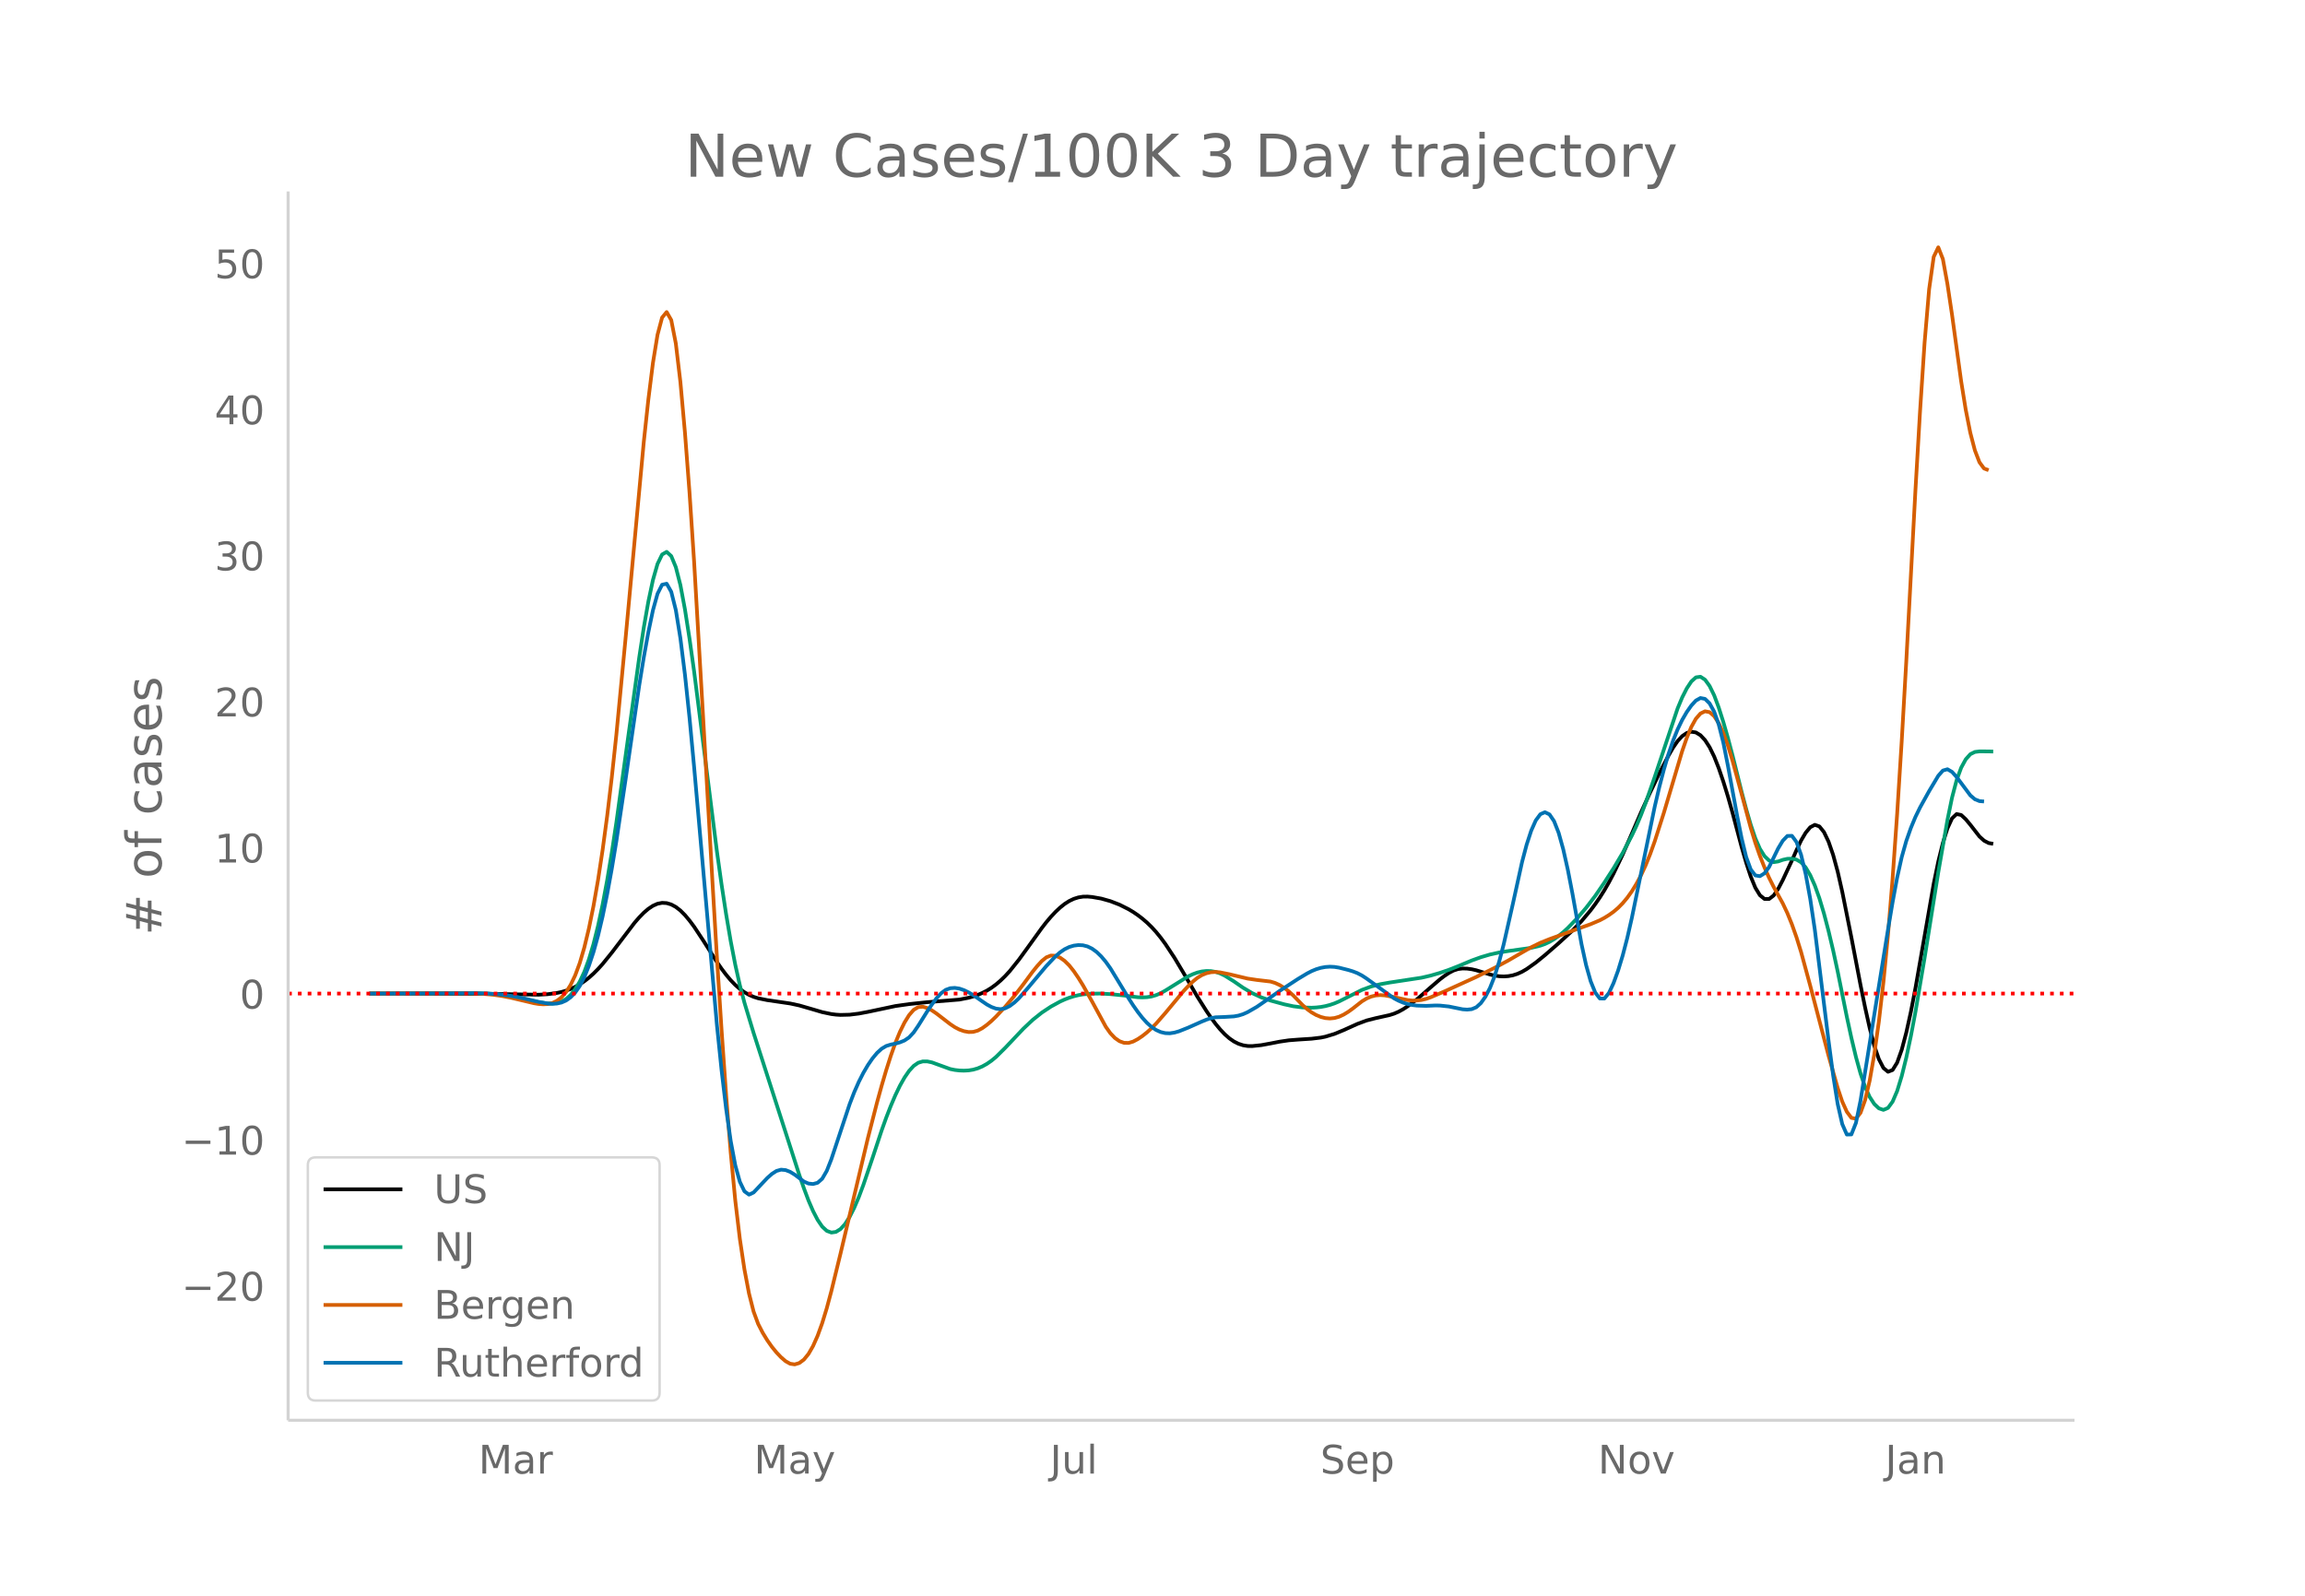 <svg height="864" viewBox="0 0 936 648" width="1248" xmlns="http://www.w3.org/2000/svg" xmlns:xlink="http://www.w3.org/1999/xlink"><defs><style>*{stroke-linecap:butt;stroke-linejoin:round}</style></defs><g id="figure_1"><path d="M0 648h936V0H0z" fill="#fff" id="patch_1"/><g id="axes_1"><path d="M117 576.72h725.4V77.76H117z" fill="none" id="patch_2"/><path clip-path="url(#p56d6194255)" d="M149.973 403.462l48.298.096 20.434.361 3.715-.208 3.715-.502 1.858-.398 1.857-.53 1.858-.692 1.858-.862 1.857-1.034 1.858-1.23 1.857-1.446 1.858-1.664 1.858-1.865 1.857-2.05 3.716-4.585 9.288-12.19 1.857-2.139 1.858-1.906 1.857-1.583 1.858-1.231 1.858-.825 1.857-.364 1.858.105 1.858.56 1.857 1.003 1.858 1.441 1.857 1.866 1.858 2.216 1.858 2.495 3.715 5.625 5.573 8.758 1.857 2.678 1.858 2.463 1.858 2.211 1.857 1.921 1.858 1.623 1.857 1.33 1.858 1.06 1.858.813 1.857.584 3.716.756 9.288 1.358 3.715.802 5.573 1.613 3.715 1.099 3.715.78 1.858.233 1.857.122 3.716-.092 3.715-.453 3.715-.699 11.146-2.361 5.573-.797 7.43-.78 13.004-1.053 3.715-.736 1.857-.523 1.858-.645 1.858-.777 1.857-.947 1.858-1.153 1.857-1.368 1.858-1.583 1.858-1.801 1.857-2.024 3.716-4.634 3.715-5.107 5.573-7.742 1.857-2.395 1.858-2.191 1.857-1.973 1.858-1.747 1.858-1.485 1.857-1.187 1.858-.883 1.858-.589 1.857-.3 1.858-.031 1.857.161 3.716.653 3.715 1.047 3.715 1.432 3.715 1.864 1.858 1.118 1.858 1.262 1.857 1.425 1.858 1.598 1.857 1.802 1.858 2.038 1.858 2.278 1.857 2.514 3.716 5.626 3.715 6.229 5.573 9.542 3.715 5.882 1.858 2.715 1.857 2.506 1.858 2.245 1.857 1.963 1.858 1.646 1.858 1.29 1.857.934 1.858.604 1.857.305 1.858.03 3.715-.391 3.716-.677 3.715-.728 3.715-.546 3.715-.293 5.573-.361 3.715-.448 1.858-.382 3.715-1.125 3.715-1.54 5.573-2.517 3.716-1.387 3.715-.948 5.573-1.235 1.857-.583 1.858-.796 1.857-1.02 1.858-1.197 3.715-2.797 5.573-4.872 3.715-3.195 1.858-1.42 1.858-1.247 1.857-.976 1.858-.602 1.858-.228 1.857.056 1.858.248 1.857.423 5.573 1.72 1.858.423 1.857.273 1.858.082 1.858-.121 1.857-.347 1.858-.594 1.858-.845 1.857-1.084 3.715-2.64 3.716-3.02 5.573-4.845 5.572-5.1 3.716-3.872 3.715-4.43 1.857-2.49 1.858-2.696 1.858-2.945 1.857-3.233 1.858-3.52 3.715-7.732 3.715-8.489 3.716-8.6 3.715-8.121 3.715-7.776 3.715-7.167 1.858-3.197 1.858-2.709 1.857-2.008 1.858-1.266 1.857-.513 1.858.285 1.858 1.132 1.857 1.992 1.858 2.886 1.858 3.81 1.857 4.71 1.858 5.448 1.857 6.028 1.858 6.575 3.715 13.975 1.858 6.378 1.857 5.626 1.858 4.513 1.858 3.038 1.857 1.5 1.858.015 1.858-1.417 1.857-2.737 1.858-3.555 3.715-7.949 1.858-4.206 1.857-3.894 1.858-3.144 1.858-2.236 1.857-.975 1.858.642 1.857 2.31 1.858 3.884 1.858 5.362 1.857 6.822 1.858 8.187 3.715 18.586 3.715 19.363 1.858 9.068 1.858 8.35 1.857 7.138 1.858 5.433 1.857 3.589 1.858 1.54 1.858-.712 1.857-3.005 1.858-5.217 1.858-7.015 1.857-8.4 1.858-9.618 3.715-21.204 3.715-21.264 1.858-8.99 1.857-7.499 1.858-5.938 1.858-4.028 1.857-1.766 1.858.397 1.858 1.73 1.857 2.232 3.715 4.775 1.858 1.677 1.858.973 1.857.31h0" fill="none" stroke="#000" stroke-linecap="round" stroke-width="1.5" id="line2d_1"/><path clip-path="url(#p56d6194255)" d="M149.973 403.472l27.864-.103 14.861-.048 5.573.199 3.715.29 3.715.454 3.716.649 5.572 1.22 3.716.84 3.715.514 1.857.017 1.858-.241 1.858-.547 1.857-1.022 1.858-1.668 1.858-2.348 1.857-3.065 1.858-3.971 1.857-5.068 1.858-6.212 1.858-7.411 1.857-8.663 1.858-9.914 1.858-11.1 1.857-12.223L254 307.137l5.573-40.172 1.858-12.167 1.857-10.563 1.858-8.745 1.858-6.499 1.857-3.827 1.858-1.066 1.858 1.706 1.857 4.488 1.858 7.273 1.857 9.926 1.858 11.919 1.858 13.25 3.715 29.265 5.573 44.023 1.857 13.225 1.858 12.105 1.858 10.9 1.857 9.605 1.858 8.295 1.857 7.074 3.716 12.285 18.576 57.712 1.857 5.368 1.858 4.944 1.858 4.304 1.857 3.591 1.858 2.73 1.858 1.722 1.857.696 1.858-.264 1.857-1.159 1.858-2.04 1.858-2.904 1.857-3.673 1.858-4.35 1.858-4.967 3.715-10.937 3.715-11.21 1.858-5.178 1.857-4.77 1.858-4.346 1.857-3.856 1.858-3.294 1.858-2.704 1.857-2.03 1.858-1.278 1.858-.542 1.857.015 1.858.395 7.43 2.699 1.858.372 1.858.217 1.857.063 1.858-.1 1.857-.299 1.858-.537 1.858-.783 1.857-1.032 1.858-1.281 1.857-1.532 3.716-3.676 7.43-7.842 3.715-3.504 3.716-2.963 3.715-2.461 3.715-2.034 1.858-.845 1.857-.717 1.858-.586 1.858-.457 1.857-.327 3.715-.31 3.716-.01 3.715.22 5.573.563 5.573.697 1.857.067 1.858-.087 1.857-.29 1.858-.539 1.858-.798 1.857-1.037 9.288-5.779 1.858-.874 1.858-.681 1.857-.444 1.858-.198 1.858.053 1.857.325 1.858.62 1.857.901 3.716 2.317 3.715 2.574 3.715 2.208 3.715 1.727 3.716 1.287 5.572 1.524 3.716.803 3.715.47 3.715.105 1.858-.092 1.857-.208 1.858-.343 1.858-.484 1.857-.632 1.858-.789 9.288-4.685 3.715-1.37 3.715-.936 3.716-.664 13.003-1.97 3.715-.862 3.715-1.078 3.716-1.273 3.715-1.46 5.573-2.327 3.715-1.341 3.715-1.095 3.715-.816 3.716-.591 9.288-1.292 3.715-.892 1.858-.66 1.857-.874 1.858-1.1 1.858-1.312 1.857-1.519 1.858-1.713 3.715-3.861 3.715-4.32 3.715-4.86 3.716-5.43 3.715-5.756 3.715-6.259 3.715-7.022 1.858-3.95 1.858-4.403 1.857-4.86 3.716-10.63 9.288-27.79 1.857-4.46 1.858-3.666 1.857-2.817 1.858-1.68 1.858-.253 1.857 1.21 1.858 2.563 1.858 3.808 1.857 4.976 1.858 5.86 1.857 6.46 1.858 7.003 3.715 14.909 1.858 6.997 1.857 6.388 1.858 5.47 1.858 4.241 1.857 2.97 1.858 1.779 1.858.672 1.857-.297 1.858-.659 1.857-.413 1.858-.046 1.858.379 1.857 1.089 1.858 2.086 1.858 3.14 1.857 4.177 1.858 5.203 1.857 6.203 1.858 7.087 1.858 7.853 1.857 8.597 3.715 18.425 1.858 8.58 1.858 7.773 1.857 6.714 1.858 5.401 1.858 4.063 1.857 2.847 1.858 1.756 1.857.628 1.858-.801 1.858-2.533 1.857-4.326 1.858-6.063 1.858-7.529 1.857-8.722 1.858-9.81 3.715-21.922 5.573-34.886 3.715-21.2 1.858-9.02 1.857-7.078 1.858-5.071 1.858-3.403 1.857-2.072 1.858-.908 1.857-.23 3.716.017 1.857.052h0" fill="none" stroke="#009e73" stroke-linecap="round" stroke-width="1.5" id="line2d_2"/><path clip-path="url(#p56d6194255)" d="M149.973 403.469l24.149-.094 14.86-.083 5.574.165 5.572.456 3.716.526 3.715.73 9.288 2.207 1.858.309 1.857.131 1.858-.086 1.857-.428 1.858-.891 1.858-1.414 1.857-2.1 1.858-2.95 1.858-3.876 1.857-5.004 1.858-6.335 1.857-7.707 1.858-9.1 1.858-10.6 1.857-12.206 1.858-13.846 1.858-15.55 1.857-17.317L254 259.52l7.43-80.121 1.858-17.234 1.858-14.81 1.858-11.399 1.857-6.995 1.858-2.244 1.858 3.25 1.857 9.489 1.858 15.641 1.857 20.616 1.858 24.415 1.858 27.978 3.715 64.124 3.715 65.587 1.858 31.284 1.857 29.066 1.858 26.534 1.858 23.333 1.857 19.465 1.858 15.594 1.857 12.365 1.858 9.78 1.858 7.326 1.857 5.04 1.858 3.612 1.858 3.036 1.857 2.64 1.858 2.282 1.857 1.96 1.858 1.606 1.858 1.039 1.857.262 1.858-.557 1.857-1.388 1.858-2.277 1.858-3.222 1.857-4.178 1.858-5.123 1.858-6.056 1.857-6.925 3.715-15.212 11.146-47.01 3.715-14.48 1.858-6.748 1.858-6.307 1.857-5.826 1.858-5.228 1.857-4.513 1.858-3.774 1.858-3.01 1.857-2.127 1.858-1.122 1.858-.149 1.857.542 1.858.954 1.857 1.276 5.573 4.296 1.858 1.24 1.858.963 1.857.66 1.858.343 1.857-.051 1.858-.523 1.858-.988 1.857-1.338 1.858-1.577 1.857-1.783 3.716-3.986 3.715-4.391 3.715-4.811 3.715-5.027 1.858-2.303 1.858-2.04 1.857-1.516 1.858-.73 1.857.083 1.858.764 1.858 1.314 1.857 1.837 1.858 2.337 1.858 2.721 1.857 2.99 3.715 6.611 5.573 10.263 1.858 2.624 1.858 1.95 1.857 1.297 1.858.664 1.857.033 1.858-.563 1.858-.99 1.857-1.25 1.858-1.472 1.857-1.684 1.858-1.885 3.715-4.253 7.43-8.937 1.858-2.017 1.858-1.811 1.858-1.522 1.857-1.148 1.858-.765 1.858-.42 1.857-.108 1.858.172 3.715.75 7.43 1.77 3.716.551 5.573.657 1.857.56 1.858.856 1.857 1.141 1.858 1.42 1.858 1.697 3.715 3.84 1.858 1.661 1.857 1.36 1.858 1.063 1.857.771 1.858.476 1.858.157 1.857-.184 1.858-.527 1.857-.86 1.858-1.132 1.858-1.34 3.715-2.918 1.858-1.13 1.857-.794 1.858-.469 1.857-.155 1.858.135 3.715.686 5.573 1.217 1.858.187 1.857-.01 1.858-.217 1.858-.437 1.857-.641 5.573-2.374 13.003-5.907 7.43-3.693 5.574-2.993 5.573-3.244 3.715-2.118 3.715-1.826 3.715-1.491 16.719-6.067 3.715-1.57 1.858-.984 1.857-1.152 1.858-1.33 1.858-1.578 1.857-1.89 1.858-2.223 1.857-2.602 1.858-3.021 1.858-3.467 1.857-3.991 1.858-4.597 1.858-5.19 3.715-11.61 7.43-25.013 1.858-5.348 1.857-4.49 1.858-3.343 1.858-2.135 1.857-.904 1.858.35 1.858 1.607 1.857 2.848 1.858 4.005 1.857 5.077 1.858 6.06 3.715 13.618 3.715 13.791 1.858 6.053 1.858 5.302 1.857 4.678 1.858 4.179 1.858 3.705 3.715 6.725 1.857 3.938 1.858 4.576 1.858 5.253 1.857 5.969 3.716 13.67 7.43 28.384 3.715 13.139 1.858 5.545 1.857 4.127 1.858 2.494 1.858.328 1.857-2.372 1.858-5.167 1.858-7.907 1.857-10.593 1.858-13.268 1.857-16.024 1.858-19.183 1.858-22.746 1.857-26.323 1.858-29.565 1.858-32.474 3.715-69.41 1.857-31.858 1.858-28.105 1.858-21.856 1.857-13.11 1.858-3.863 1.857 4.745 1.858 10.166 1.858 12.4 3.715 27.083 1.858 11.546 1.857 9.366 1.858 7.131 1.857 4.837 1.858 2.533 1.858.69h0" fill="none" stroke="#d55e00" stroke-linecap="round" stroke-width="1.5" id="line2d_3"/><path clip-path="url(#p56d6194255)" d="M149.973 403.473l27.864-.094 14.861-.08 5.573.163 3.715.252 3.715.416 3.716.601 3.715.786 5.573 1.312 3.715.656 1.857.137 1.858-.112 1.858-.403 1.857-.81 1.858-1.331 1.858-1.914 1.857-2.672 1.858-3.607 1.857-4.578 1.858-5.57 1.858-6.664 1.857-7.864 1.858-9.068 1.858-10.184 1.857-11.212L254 316.745l5.573-38.443 1.858-11.41 1.857-10.223 1.858-8.872 1.858-6.688 1.857-3.674 1.858-.408 1.858 3.282 1.857 7.4 1.858 11.464 1.857 14.848 1.858 17.548 1.858 19.896 9.288 105.059 1.857 18.027 1.858 15.747 1.858 13.03 1.857 9.873 1.858 6.697 1.857 3.856 1.858 1.352 1.858-.868 5.573-5.903 1.857-1.644 1.858-1.198 1.857-.525 1.858.166 1.858.721 1.857 1.141 3.715 2.79 1.858.81 1.858.196 1.857-.505 1.858-1.636 1.858-3.199 1.857-4.713 7.43-22.383 1.858-4.827 1.858-4.21 1.858-3.66 1.857-3.177 1.858-2.708 1.857-2.227 1.858-1.694 1.858-1.108 1.857-.579 1.858-.38 1.857-.512 1.858-.763 1.858-1.26 1.857-2.008 1.858-2.72 3.715-5.942 1.858-2.727 1.857-2.493 1.858-2.038 1.858-1.364 1.857-.673 1.858-.126 1.858.28 1.857.637 1.858.902 1.857 1.074 3.716 2.574 1.857 1.27 1.858 1.005 1.857.677 1.858.226 1.858-.349 1.857-.926 1.858-1.391 1.858-1.746 3.715-4.263 7.43-8.846 3.715-3.92 1.858-1.633 1.858-1.274 1.857-.901 1.858-.556 1.858-.236 1.857.088 1.858.469 1.857.903 1.858 1.35 1.858 1.792 1.857 2.212 1.858 2.608 3.715 6.093 3.715 6.133 1.858 2.874 1.858 2.642 1.857 2.38 1.858 2.052 1.857 1.654 1.858 1.242 1.858.835 1.857.443 1.858.07 1.858-.283 1.857-.532 3.715-1.475 5.573-2.486 1.858-.76 1.858-.61 1.857-.358 3.715-.134 3.716-.223 1.857-.326 1.858-.574 1.857-.824 3.716-2.133 3.715-2.553 5.573-3.937 7.43-4.85 3.716-2.233 1.857-.965 1.858-.767 1.857-.557 1.858-.344 1.858-.127 1.857.093 1.858.302 3.715.933 1.858.563 1.857.72 1.858.97 1.858 1.214 11.145 8.042 1.858.98 1.857.788 1.858.582 1.858.384 1.857.226 3.716.114 3.715-.162 1.857.023 3.716.392 5.573 1.135 1.857.129 1.858-.183 1.857-.783 1.858-1.673 1.858-2.62 1.857-3.593 1.858-4.7 1.857-5.937 1.858-7.13 3.715-16.396 3.716-16.914 1.857-7.041 1.858-5.684 1.857-4.175 1.858-2.514 1.858-.821 1.857.896 1.858 2.746 1.858 4.725 1.857 6.667 1.858 8.28 1.857 9.57 3.716 20.7 1.857 8.499 1.858 6.563 1.857 4.586 1.858 2.406 1.858.024 1.857-2.28 1.858-3.988 1.858-5.098 1.857-6.093 1.858-7.11 1.857-8.145 9.289-45.172 1.857-7.942 1.858-7.118 1.857-6.254 1.858-5.425 1.858-4.629 1.857-3.862 1.858-3.2 1.857-2.647 1.858-2.036 1.858-1.035 1.857.359 1.858 1.829 1.858 3.361 1.857 5.203 1.858 7.354 1.857 9.342 3.716 20.169 1.857 9.29 1.858 7.659 1.857 5.066 1.858 2.4 1.858.32 1.857-1.17 1.858-2.543 3.715-7.611 1.858-3.082 1.857-1.927 1.858-.062 1.858 2.513 1.857 5.202 1.858 7.74 1.858 10.129 1.857 12.488 3.715 30.021 1.858 14.99 1.858 14.036 1.857 11.764 1.858 8.174 1.857 4.249 1.858-.047 1.858-4.71 1.857-9.05 5.573-34.847 5.573-34.555 1.858-11.055 1.857-10.042 1.858-8.331 1.858-6.574 1.857-5.29 1.858-4.475 1.857-3.81 3.716-6.7 3.715-6.218 1.857-2.109 1.858-.527 1.858 1.072 1.857 2.068 5.573 7.466 1.858 1.594 1.857.737 1.858.155h0" fill="none" stroke="#0072b2" stroke-linecap="round" stroke-width="1.5" id="line2d_4"/><path clip-path="url(#p56d6194255)" d="M117 403.464h725.4" fill="none" stroke="red" stroke-dasharray="1.5,2.475" stroke-width="1.5" id="line2d_5"/><path d="M117 576.72V77.76" fill="none" stroke="#d3d3d3" stroke-linecap="square" stroke-width="1.25" id="patch_3"/><path d="M117 576.72h725.4" fill="none" stroke="#d3d3d3" stroke-linecap="square" stroke-width="1.25" id="patch_4"/><g id="matplotlib.axis_1"><g id="xtick_1"><g transform="matrix(.16 0 0 -.16 194.323 598.378)" fill="#696969" id="text_1"><defs><path d="M9.813 72.906h14.703l18.593-49.61 18.703 49.61h14.704V0H66.89v64.016l-18.797-50h-9.907l-18.796 50V0H9.813z" id="DejaVuSans-77"/><path d="M34.281 27.484q-10.89 0-15.093-2.484-4.204-2.484-4.204-8.5 0-4.781 3.157-7.594 3.156-2.797 8.562-2.797 7.485 0 12 5.297 4.516 5.297 4.516 14.078v2zm17.922 3.72V0H43.22v8.297Q40.14 3.328 35.547.953q-4.594-2.375-11.234-2.375-8.391 0-13.36 4.719Q6 8.016 6 15.922q0 9.219 6.172 13.906 6.187 4.688 18.437 4.688h12.61v.89q0 6.203-4.078 9.594-4.078 3.39-11.453 3.39-4.688 0-9.141-1.124-4.438-1.125-8.531-3.375v8.312q4.921 1.906 9.562 2.844 4.64.953 9.031.953 11.875 0 17.735-6.156 5.86-6.14 5.86-18.64z" id="DejaVuSans-97"/><path d="M41.11 46.297q-1.516.875-3.297 1.281Q36.03 48 33.89 48q-7.625 0-11.703-4.953-4.079-4.953-4.079-14.234V0H9.08v54.688h9.03v-8.5q2.844 4.984 7.375 7.39Q30.031 56 36.531 56q.922 0 2.047-.125 1.125-.11 2.484-.36z" id="DejaVuSans-114"/></defs><use xlink:href="#DejaVuSans-77"/><use x="86.279" xlink:href="#DejaVuSans-97"/><use x="147.559" xlink:href="#DejaVuSans-114"/></g></g><g id="xtick_2"><g transform="matrix(.16 0 0 -.16 306.191 598.378)" fill="#696969" id="text_2"><defs><path d="M32.172-5.078q-3.797-9.766-7.422-12.735-3.61-2.984-9.656-2.984H7.906v7.516h5.282q3.703 0 5.75 1.765Q21-9.766 23.483-3.219l1.61 4.094-22.11 53.813H12.5l17.094-42.766 17.093 42.766h9.516z" id="DejaVuSans-121"/></defs><use xlink:href="#DejaVuSans-77"/><use x="86.279" xlink:href="#DejaVuSans-97"/><use x="147.559" xlink:href="#DejaVuSans-121"/></g></g><g id="xtick_3"><g transform="matrix(.16 0 0 -.16 426.393 598.378)" fill="#696969" id="text_3"><defs><path d="M9.813 72.906h9.859V5.078q0-13.187-5-19.14-5-5.954-16.094-5.954h-3.75v8.297h3.078q6.531 0 9.219 3.672Q9.813-4.39 9.813 5.078z" id="DejaVuSans-74"/><path d="M8.5 21.578v33.11h8.984V21.922q0-7.766 3.016-11.656 3.031-3.875 9.094-3.875 7.265 0 11.484 4.64 4.234 4.64 4.234 12.656v31h8.985V0h-8.984v8.406Q42.047 3.422 37.718 1q-4.313-2.422-10.032-2.422-9.421 0-14.312 5.86Q8.5 10.296 8.5 21.578zM31.11 56z" id="DejaVuSans-117"/><path d="M9.422 75.984h8.984V0H9.422z" id="DejaVuSans-108"/></defs><use xlink:href="#DejaVuSans-74"/><use x="29.492" xlink:href="#DejaVuSans-117"/><use x="92.871" xlink:href="#DejaVuSans-108"/></g></g><g id="xtick_4"><g transform="matrix(.16 0 0 -.16 536.138 598.378)" fill="#696969" id="text_4"><defs><path d="M53.516 70.516V60.89q-5.61 2.687-10.594 4-4.984 1.328-9.625 1.328-8.047 0-12.422-3.125t-4.375-8.89q0-4.845 2.906-7.313 2.907-2.453 11.016-3.97l5.953-1.218q11.031-2.11 16.281-7.406 5.25-5.297 5.25-14.172 0-10.61-7.11-16.078-7.093-5.469-20.812-5.469-5.172 0-11.015 1.172Q13.14.922 6.89 3.219v10.156q6-3.36 11.765-5.078 5.766-1.703 11.328-1.703 8.438 0 13.032 3.312 4.593 3.328 4.593 9.485 0 5.359-3.297 8.39-3.296 3.032-10.812 4.547L27.484 33.5q-11.03 2.188-15.968 6.875-4.922 4.688-4.922 13.047 0 9.672 6.812 15.234 6.813 5.563 18.766 5.563 5.14 0 10.453-.938 5.328-.922 10.89-2.765z" id="DejaVuSans-83"/><path d="M56.203 29.594v-4.39H14.891q.593-9.282 5.593-14.142 5-4.859 13.938-4.859 5.172 0 10.031 1.266 4.86 1.265 9.656 3.812v-8.5Q49.266.734 44.187-.344 39.11-1.422 33.892-1.422q-13.094 0-20.735 7.61-7.64 7.625-7.64 20.625 0 13.421 7.25 21.296Q20.016 56 32.328 56q11.031 0 17.453-7.11 6.422-7.093 6.422-19.296zm-8.984 2.64q-.094 7.36-4.125 11.75-4.032 4.407-10.672 4.407-7.516 0-12.031-4.25-4.516-4.25-5.203-11.97z" id="DejaVuSans-101"/><path d="M18.11 8.203v-29H9.077v75.484h9.031v-8.296q2.844 4.875 7.157 7.234Q29.594 56 35.594 56q9.968 0 16.187-7.906 6.235-7.907 6.235-20.797T51.78 6.484q-6.218-7.906-16.187-7.906-6 0-10.328 2.375-4.313 2.375-7.157 7.25zm30.578 19.094q0 9.906-4.079 15.547-4.078 5.64-11.203 5.64-7.14 0-11.218-5.64-4.079-5.64-4.079-15.547 0-9.906 4.078-15.547 4.079-5.64 11.22-5.64 7.124 0 11.202 5.64t4.078 15.547z" id="DejaVuSans-112"/></defs><use xlink:href="#DejaVuSans-83"/><use x="63.477" xlink:href="#DejaVuSans-101"/><use x="125" xlink:href="#DejaVuSans-112"/></g></g><g id="xtick_5"><g transform="matrix(.16 0 0 -.16 648.918 598.378)" fill="#696969" id="text_5"><defs><path d="M9.813 72.906h13.28l32.329-60.984v60.984h9.562V0h-13.28L19.39 60.984V0H9.813z" id="DejaVuSans-78"/><path d="M30.61 48.39q-7.22 0-11.422-5.64-4.204-5.64-4.204-15.453 0-9.813 4.172-15.453 4.188-5.64 11.453-5.64 7.188 0 11.375 5.655 4.203 5.672 4.203 15.438 0 9.719-4.203 15.406-4.187 5.688-11.375 5.688zm0 7.61q11.718 0 18.406-7.625 6.703-7.61 6.703-21.078 0-13.422-6.703-21.078-6.688-7.64-18.407-7.64-11.765 0-18.437 7.64-6.656 7.656-6.656 21.078 0 13.469 6.656 21.078Q18.844 56 30.609 56z" id="DejaVuSans-111"/><path d="M2.984 54.688H12.5L29.594 8.797l17.093 45.89h9.516L35.687 0H23.485z" id="DejaVuSans-118"/></defs><use xlink:href="#DejaVuSans-78"/><use x="74.805" xlink:href="#DejaVuSans-111"/><use x="135.986" xlink:href="#DejaVuSans-118"/></g></g><g id="xtick_6"><g transform="matrix(.16 0 0 -.16 765.515 598.378)" fill="#696969" id="text_6"><defs><path d="M54.89 33.016V0h-8.984v32.719q0 7.765-3.031 11.61-3.031 3.858-9.078 3.858-7.281 0-11.484-4.64-4.204-4.625-4.204-12.64V0H9.08v54.688h9.03v-8.5q3.235 4.937 7.594 7.374Q30.078 56 35.797 56q9.422 0 14.25-5.828 4.844-5.828 4.844-17.156z" id="DejaVuSans-110"/></defs><use xlink:href="#DejaVuSans-74"/><use x="29.492" xlink:href="#DejaVuSans-97"/><use x="90.771" xlink:href="#DejaVuSans-110"/></g></g></g><g id="matplotlib.axis_2"><g id="ytick_1"><g transform="matrix(.16 0 0 -.16 73.733 528.172)" fill="#696969" id="text_7"><defs><path d="M10.594 35.5h62.593v-8.297H10.594z" id="DejaVuSans-8722"/><path d="M19.188 8.297h34.421V0H7.33v8.297q5.609 5.812 15.296 15.594 9.703 9.797 12.188 12.64 4.734 5.313 6.609 9 1.89 3.688 1.89 7.25 0 5.813-4.078 9.469-4.078 3.672-10.625 3.672-4.64 0-9.797-1.61-5.14-1.609-11-4.89v9.969Q13.767 71.78 18.938 73q5.188 1.219 9.485 1.219 11.328 0 18.062-5.672 6.735-5.656 6.735-15.125 0-4.5-1.688-8.531-1.672-4.016-6.125-9.485-1.218-1.422-7.765-8.187-6.532-6.766-18.453-18.922z" id="DejaVuSans-50"/><path d="M31.781 66.406q-7.61 0-11.453-7.5Q16.5 51.422 16.5 36.375q0-14.984 3.828-22.484 3.844-7.5 11.453-7.5 7.672 0 11.5 7.5 3.844 7.5 3.844 22.484 0 15.047-3.844 22.531-3.828 7.5-11.5 7.5zm0 7.813q12.266 0 18.735-9.703 6.468-9.688 6.468-28.141 0-18.406-6.468-28.11-6.47-9.687-18.735-9.687-12.25 0-18.718 9.688-6.47 9.703-6.47 28.109 0 18.453 6.47 28.14Q19.53 74.22 31.78 74.22z" id="DejaVuSans-48"/></defs><use xlink:href="#DejaVuSans-8722"/><use x="83.789" xlink:href="#DejaVuSans-50"/><use x="147.412" xlink:href="#DejaVuSans-48"/></g></g><g id="ytick_2"><g transform="matrix(.16 0 0 -.16 73.733 468.857)" fill="#696969" id="text_8"><defs><path d="M12.406 8.297h16.11v55.625l-17.532-3.516v8.985l17.438 3.515h9.86V8.296H54.39V0H12.406z" id="DejaVuSans-49"/></defs><use xlink:href="#DejaVuSans-8722"/><use x="83.789" xlink:href="#DejaVuSans-49"/><use x="147.412" xlink:href="#DejaVuSans-48"/></g></g><g id="ytick_3"><use xlink:href="#DejaVuSans-48" transform="matrix(.16 0 0 -.16 97.32 409.543)" fill="#696969" id="text_9"/></g><g id="ytick_4"><g transform="matrix(.16 0 0 -.16 87.14 350.228)" fill="#696969" id="text_10"><use xlink:href="#DejaVuSans-49"/><use x="63.623" xlink:href="#DejaVuSans-48"/></g></g><g id="ytick_5"><g transform="matrix(.16 0 0 -.16 87.14 290.913)" fill="#696969" id="text_11"><use xlink:href="#DejaVuSans-50"/><use x="63.623" xlink:href="#DejaVuSans-48"/></g></g><g id="ytick_6"><g transform="matrix(.16 0 0 -.16 87.14 231.599)" fill="#696969" id="text_12"><defs><path d="M40.578 39.313Q47.656 37.797 51.625 33q3.984-4.781 3.984-11.813 0-10.78-7.422-16.703-7.421-5.906-21.093-5.906-4.578 0-9.438.906-4.86.907-10.031 2.72v9.515q4.094-2.39 8.969-3.61 4.89-1.218 10.218-1.218 9.266 0 14.125 3.656 4.86 3.656 4.86 10.64 0 6.454-4.516 10.079-4.515 3.64-12.562 3.64h-8.5v8.11h8.89q7.266 0 11.125 2.906 3.86 2.906 3.86 8.375 0 5.61-3.985 8.61-3.968 3.015-11.39 3.015-4.063 0-8.703-.89-4.641-.876-10.203-2.72v8.782q5.624 1.562 10.53 2.344 4.907.78 9.25.78 11.235 0 17.766-5.109 6.547-5.093 6.547-13.78 0-6.063-3.468-10.235-3.47-4.172-9.86-5.782z" id="DejaVuSans-51"/></defs><use xlink:href="#DejaVuSans-51"/><use x="63.623" xlink:href="#DejaVuSans-48"/></g></g><g id="ytick_7"><g transform="matrix(.16 0 0 -.16 87.14 172.284)" fill="#696969" id="text_13"><defs><path d="M37.797 64.313L12.89 25.39h24.906zm-2.594 8.593H47.61V25.391h10.407v-8.203H47.609V0h-9.812v17.188H4.89v9.515z" id="DejaVuSans-52"/></defs><use xlink:href="#DejaVuSans-52"/><use x="63.623" xlink:href="#DejaVuSans-48"/></g></g><g id="ytick_8"><g transform="matrix(.16 0 0 -.16 87.14 112.97)" fill="#696969" id="text_14"><defs><path d="M10.797 72.906h38.719v-8.312H19.828v-17.86q2.14.735 4.281 1.094 2.157.36 4.313.36 12.203 0 19.328-6.688 7.14-6.688 7.14-18.11 0-11.765-7.328-18.296-7.328-6.516-20.656-6.516-4.593 0-9.36.781-4.75.782-9.827 2.344v9.922q4.39-2.39 9.078-3.563 4.687-1.171 9.906-1.171 8.453 0 13.375 4.437 4.938 4.438 4.938 12.063 0 7.609-4.938 12.047-4.922 4.453-13.375 4.453-3.953 0-7.89-.875-3.922-.875-8.016-2.735z" id="DejaVuSans-53"/></defs><use xlink:href="#DejaVuSans-53"/><use x="63.623" xlink:href="#DejaVuSans-48"/></g></g><g transform="matrix(0 -.2 -.2 0 65.573 379.813)" fill="#696969" id="text_15"><defs><path d="M51.125 44H36.922l-4.11-16.313h14.313zm-7.328 27.781l-5.078-20.265h14.265L58.11 71.78h7.813L60.89 51.516h15.234V44h-17.14l-4-16.313h15.53V20.22H53.079L48 0h-7.813l5.032 20.219H30.906L25.875 0h-7.86l5.079 20.219H7.719v7.468h17.187L29 44H13.281v7.516h17.625l4.985 20.265z" id="DejaVuSans-35"/><path d="M37.11 75.984V68.5h-8.594q-4.828 0-6.72-1.953-1.874-1.953-1.874-7.031v-4.828h14.797v-6.985H19.922V0H10.89v47.703H2.297v6.984h8.594V58.5q0 9.125 4.25 13.297 4.25 4.187 13.468 4.187z" id="DejaVuSans-102"/><path d="M48.781 52.594v-8.407q-3.812 2.11-7.64 3.157-3.828 1.047-7.735 1.047-8.75 0-13.593-5.547-4.829-5.532-4.829-15.547 0-10.016 4.829-15.563 4.843-5.53 13.593-5.53 3.907 0 7.735 1.046 3.828 1.047 7.64 3.156V2.094Q45.016.344 40.984-.531q-4.015-.89-8.562-.89-12.36 0-19.64 7.765-7.266 7.765-7.266 20.953 0 13.375 7.343 21.031Q20.22 56 33.016 56q4.14 0 8.093-.86 3.953-.843 7.672-2.546z" id="DejaVuSans-99"/><path d="M44.281 53.078v-8.5q-3.797 1.953-7.906 2.922-4.094.984-8.5.984-6.688 0-10.031-2.047-3.344-2.046-3.344-6.156 0-3.125 2.39-4.906 2.391-1.781 9.626-3.39l3.078-.688q9.562-2.047 13.593-5.781 4.032-3.735 4.032-10.422 0-7.625-6.032-12.078-6.03-4.438-16.578-4.438-4.39 0-9.156.86Q10.688.296 5.422 2v9.281q4.984-2.594 9.812-3.89 4.829-1.282 9.579-1.282 6.343 0 9.75 2.172 3.421 2.172 3.421 6.125 0 3.656-2.468 5.61-2.453 1.953-10.813 3.765l-3.125.735q-8.344 1.75-12.062 5.39-3.704 3.64-3.704 9.985 0 7.718 5.47 11.906Q16.75 56 26.811 56q4.97 0 9.36-.734 4.406-.72 8.11-2.188z" id="DejaVuSans-115"/></defs><use xlink:href="#DejaVuSans-35"/><use x="83.789" xlink:href="#DejaVuSans-32"/><use x="115.576" xlink:href="#DejaVuSans-111"/><use x="176.758" xlink:href="#DejaVuSans-102"/><use x="211.963" xlink:href="#DejaVuSans-32"/><use x="243.75" xlink:href="#DejaVuSans-99"/><use x="298.73" xlink:href="#DejaVuSans-97"/><use x="360.01" xlink:href="#DejaVuSans-115"/><use x="412.109" xlink:href="#DejaVuSans-101"/><use x="473.633" xlink:href="#DejaVuSans-115"/></g></g><g transform="matrix(.24 0 0 -.24 278.113 71.76)" fill="#696969" id="text_16"><defs><path d="M4.203 54.688h8.985l11.234-42.672 11.172 42.672h10.593l11.235-42.672 11.187 42.672h8.985L63.28 0H52.688L40.922 44.828 29.109 0H18.5z" id="DejaVuSans-119"/><path d="M64.406 67.281v-10.39q-4.984 4.64-10.625 6.922-5.64 2.296-11.984 2.296-12.5 0-19.14-7.64-6.641-7.64-6.641-22.094 0-14.406 6.64-22.047 6.64-7.64 19.14-7.64 6.345 0 11.985 2.296 5.64 2.297 10.625 6.938V5.609Q59.234 2.094 53.437.33q-5.78-1.75-12.218-1.75-16.563 0-26.094 10.124-9.516 10.14-9.516 27.672 0 17.578 9.516 27.703 9.531 10.14 26.094 10.14 6.531 0 12.312-1.734 5.797-1.734 10.875-5.203z" id="DejaVuSans-67"/><path d="M25.39 72.906h8.297L8.297-9.28H0z" id="DejaVuSans-47"/><path d="M9.813 72.906h9.859V42.094L52.39 72.906h12.703L28.906 38.922 67.672 0H54.688L19.672 35.11V0h-9.86z" id="DejaVuSans-75"/><path d="M19.672 64.797V8.109h11.922q15.093 0 22.093 6.829 7 6.843 7 21.593 0 14.64-7 21.453-7 6.813-22.093 6.813zm-9.86 8.11h20.266q21.188 0 31.094-8.813 9.922-8.813 9.922-27.563 0-18.86-9.969-27.703Q51.172 0 30.078 0H9.813z" id="DejaVuSans-68"/><path d="M18.313 70.219V54.688h18.5v-6.985h-18.5V18.016q0-6.688 1.828-8.594 1.828-1.906 7.453-1.906h9.218V0h-9.218q-10.407 0-14.36 3.875-3.953 3.89-3.953 14.14v29.688H2.687v6.984h6.594V70.22z" id="DejaVuSans-116"/><path d="M9.422 54.688h8.984V-.984q0-10.438-3.984-15.125-3.969-4.688-12.813-4.688h-3.421v7.61H.594q5.125 0 6.968 2.374 1.86 2.36 1.86 9.829zm0 21.296h8.984v-11.39H9.422z" id="DejaVuSans-106"/></defs><use xlink:href="#DejaVuSans-78"/><use x="74.805" xlink:href="#DejaVuSans-101"/><use x="136.328" xlink:href="#DejaVuSans-119"/><use x="218.115" xlink:href="#DejaVuSans-32"/><use x="249.902" xlink:href="#DejaVuSans-67"/><use x="319.727" xlink:href="#DejaVuSans-97"/><use x="381.006" xlink:href="#DejaVuSans-115"/><use x="433.105" xlink:href="#DejaVuSans-101"/><use x="494.629" xlink:href="#DejaVuSans-115"/><use x="546.729" xlink:href="#DejaVuSans-47"/><use x="580.42" xlink:href="#DejaVuSans-49"/><use x="644.043" xlink:href="#DejaVuSans-48"/><use x="707.666" xlink:href="#DejaVuSans-48"/><use x="771.289" xlink:href="#DejaVuSans-75"/><use x="836.865" xlink:href="#DejaVuSans-32"/><use x="868.652" xlink:href="#DejaVuSans-51"/><use x="932.275" xlink:href="#DejaVuSans-32"/><use x="964.063" xlink:href="#DejaVuSans-68"/><use x="1041.064" xlink:href="#DejaVuSans-97"/><use x="1102.344" xlink:href="#DejaVuSans-121"/><use x="1161.523" xlink:href="#DejaVuSans-32"/><use x="1193.311" xlink:href="#DejaVuSans-116"/><use x="1232.52" xlink:href="#DejaVuSans-114"/><use x="1273.633" xlink:href="#DejaVuSans-97"/><use x="1334.912" xlink:href="#DejaVuSans-106"/><use x="1362.695" xlink:href="#DejaVuSans-101"/><use x="1424.219" xlink:href="#DejaVuSans-99"/><use x="1479.199" xlink:href="#DejaVuSans-116"/><use x="1518.408" xlink:href="#DejaVuSans-111"/><use x="1579.59" xlink:href="#DejaVuSans-114"/><use x="1620.703" xlink:href="#DejaVuSans-121"/></g><g id="legend_1"><path d="M128.2 568.72h136.45q3.2 0 3.2-3.2v-92.34q0-3.2-3.2-3.2H128.2q-3.2 0-3.2 3.2v92.34q0 3.2 3.2 3.2z" fill="none" opacity=".8" stroke="#ccc" id="patch_5"/><path d="M131.4 482.938h32" fill="none" stroke="#000" stroke-linecap="round" stroke-width="1.5" id="line2d_6"/><g transform="matrix(.16 0 0 -.16 176.2 488.538)" fill="#696969" id="text_17"><defs><path d="M8.688 72.906h9.921V28.61q0-11.718 4.235-16.875 4.25-5.14 13.781-5.14 9.469 0 13.719 5.14 4.25 5.157 4.25 16.875v44.297H64.5V27.391q0-14.25-7.063-21.532-7.046-7.28-20.812-7.28-13.828 0-20.89 7.28-7.047 7.282-7.047 21.532z" id="DejaVuSans-85"/></defs><use xlink:href="#DejaVuSans-85"/><use x="73.193" xlink:href="#DejaVuSans-83"/></g><path d="M131.4 506.423h32" fill="none" stroke="#009e73" stroke-linecap="round" stroke-width="1.5" id="line2d_8"/><g transform="matrix(.16 0 0 -.16 176.2 512.023)" fill="#696969" id="text_18"><use xlink:href="#DejaVuSans-78"/><use x="74.805" xlink:href="#DejaVuSans-74"/></g><path d="M131.4 529.908h32" fill="none" stroke="#d55e00" stroke-linecap="round" stroke-width="1.5" id="line2d_10"/><g transform="matrix(.16 0 0 -.16 176.2 535.508)" fill="#696969" id="text_19"><defs><path d="M19.672 34.813V8.108H35.5q7.953 0 11.781 3.297 3.844 3.297 3.844 10.078 0 6.844-3.844 10.078-3.828 3.25-11.781 3.25zm0 29.984V42.828h14.61q7.218 0 10.75 2.703 3.546 2.719 3.546 8.282 0 5.515-3.547 8.25-3.531 2.734-10.75 2.734zm-9.86 8.11h25.204q11.28 0 17.375-4.688Q58.5 63.53 58.5 54.89q0-6.703-3.125-10.657-3.125-3.953-9.188-4.922 7.282-1.562 11.313-6.53 4.031-4.954 4.031-12.376 0-9.765-6.64-15.093Q48.25 0 35.984 0H9.812z" id="DejaVuSans-66"/><path d="M45.406 27.984q0 9.766-4.031 15.125-4.016 5.375-11.297 5.375-7.219 0-11.25-5.375-4.031-5.359-4.031-15.125 0-9.718 4.031-15.093t11.25-5.375q7.281 0 11.297 5.375 4.031 5.375 4.031 15.093zm8.985-21.203q0-13.953-6.203-20.765Q42-20.797 29.203-20.797q-4.734 0-8.937.703-4.203.703-8.157 2.172v8.735q3.954-2.141 7.813-3.157 3.86-1.031 7.86-1.031 8.843 0 13.234 4.61 4.39 4.609 4.39 13.937v4.453q-2.781-4.844-7.125-7.234Q33.938 0 27.875 0 17.828 0 11.672 7.656q-6.156 7.672-6.156 20.328 0 12.688 6.156 20.344Q17.828 56 27.875 56q6.063 0 10.406-2.39 4.344-2.391 7.125-7.22v8.297h8.985z" id="DejaVuSans-103"/></defs><use xlink:href="#DejaVuSans-66"/><use x="68.604" xlink:href="#DejaVuSans-101"/><use x="130.127" xlink:href="#DejaVuSans-114"/><use x="169.49" xlink:href="#DejaVuSans-103"/><use x="232.967" xlink:href="#DejaVuSans-101"/><use x="294.49" xlink:href="#DejaVuSans-110"/></g><path d="M131.4 553.393h32" fill="none" stroke="#0072b2" stroke-linecap="round" stroke-width="1.5" id="line2d_12"/><g transform="matrix(.16 0 0 -.16 176.2 558.992)" fill="#696969" id="text_20"><defs><path d="M44.39 34.188q3.172-1.079 6.172-4.594 3-3.516 6.032-9.672L66.609 0H56l-9.313 18.703q-3.624 7.328-7.015 9.719-3.39 2.39-9.25 2.39h-10.75V0h-9.86v72.906h22.266q12.5 0 18.656-5.234 6.157-5.219 6.157-15.766 0-6.89-3.203-11.437-3.204-4.532-9.297-6.282zM19.673 64.797V38.922h12.406q7.125 0 10.766 3.297 3.64 3.297 3.64 9.687 0 6.39-3.64 9.64-3.64 3.25-10.766 3.25z" id="DejaVuSans-82"/><path d="M54.89 33.016V0h-8.984v32.719q0 7.765-3.031 11.61-3.031 3.858-9.078 3.858-7.281 0-11.484-4.64-4.204-4.625-4.204-12.64V0H9.08v75.984h9.03V46.188q3.235 4.937 7.594 7.374Q30.078 56 35.797 56q9.422 0 14.25-5.828 4.844-5.828 4.844-17.156z" id="DejaVuSans-104"/><path d="M45.406 46.39v29.594h8.985V0h-8.985v8.203Q42.578 3.328 38.25.953q-4.313-2.375-10.375-2.375-9.906 0-16.14 7.906-6.22 7.922-6.22 20.813 0 12.89 6.22 20.797Q17.968 56 27.874 56q6.063 0 10.375-2.375 4.328-2.36 7.156-7.234zm-30.61-19.093q0-9.906 4.079-15.547 4.078-5.64 11.203-5.64 7.125 0 11.219 5.64 4.11 5.64 4.11 15.547 0 9.906-4.11 15.547-4.094 5.64-11.219 5.64-7.125 0-11.203-5.64-4.078-5.64-4.078-15.547z" id="DejaVuSans-100"/></defs><use xlink:href="#DejaVuSans-82"/><use x="64.982" xlink:href="#DejaVuSans-117"/><use x="128.361" xlink:href="#DejaVuSans-116"/><use x="167.57" xlink:href="#DejaVuSans-104"/><use x="230.949" xlink:href="#DejaVuSans-101"/><use x="292.473" xlink:href="#DejaVuSans-114"/><use x="333.586" xlink:href="#DejaVuSans-102"/><use x="368.791" xlink:href="#DejaVuSans-111"/><use x="429.973" xlink:href="#DejaVuSans-114"/><use x="469.336" xlink:href="#DejaVuSans-100"/></g></g></g></g><defs><clipPath id="p56d6194255"><path d="M117 77.76h725.4v498.96H117z"/></clipPath></defs></svg>